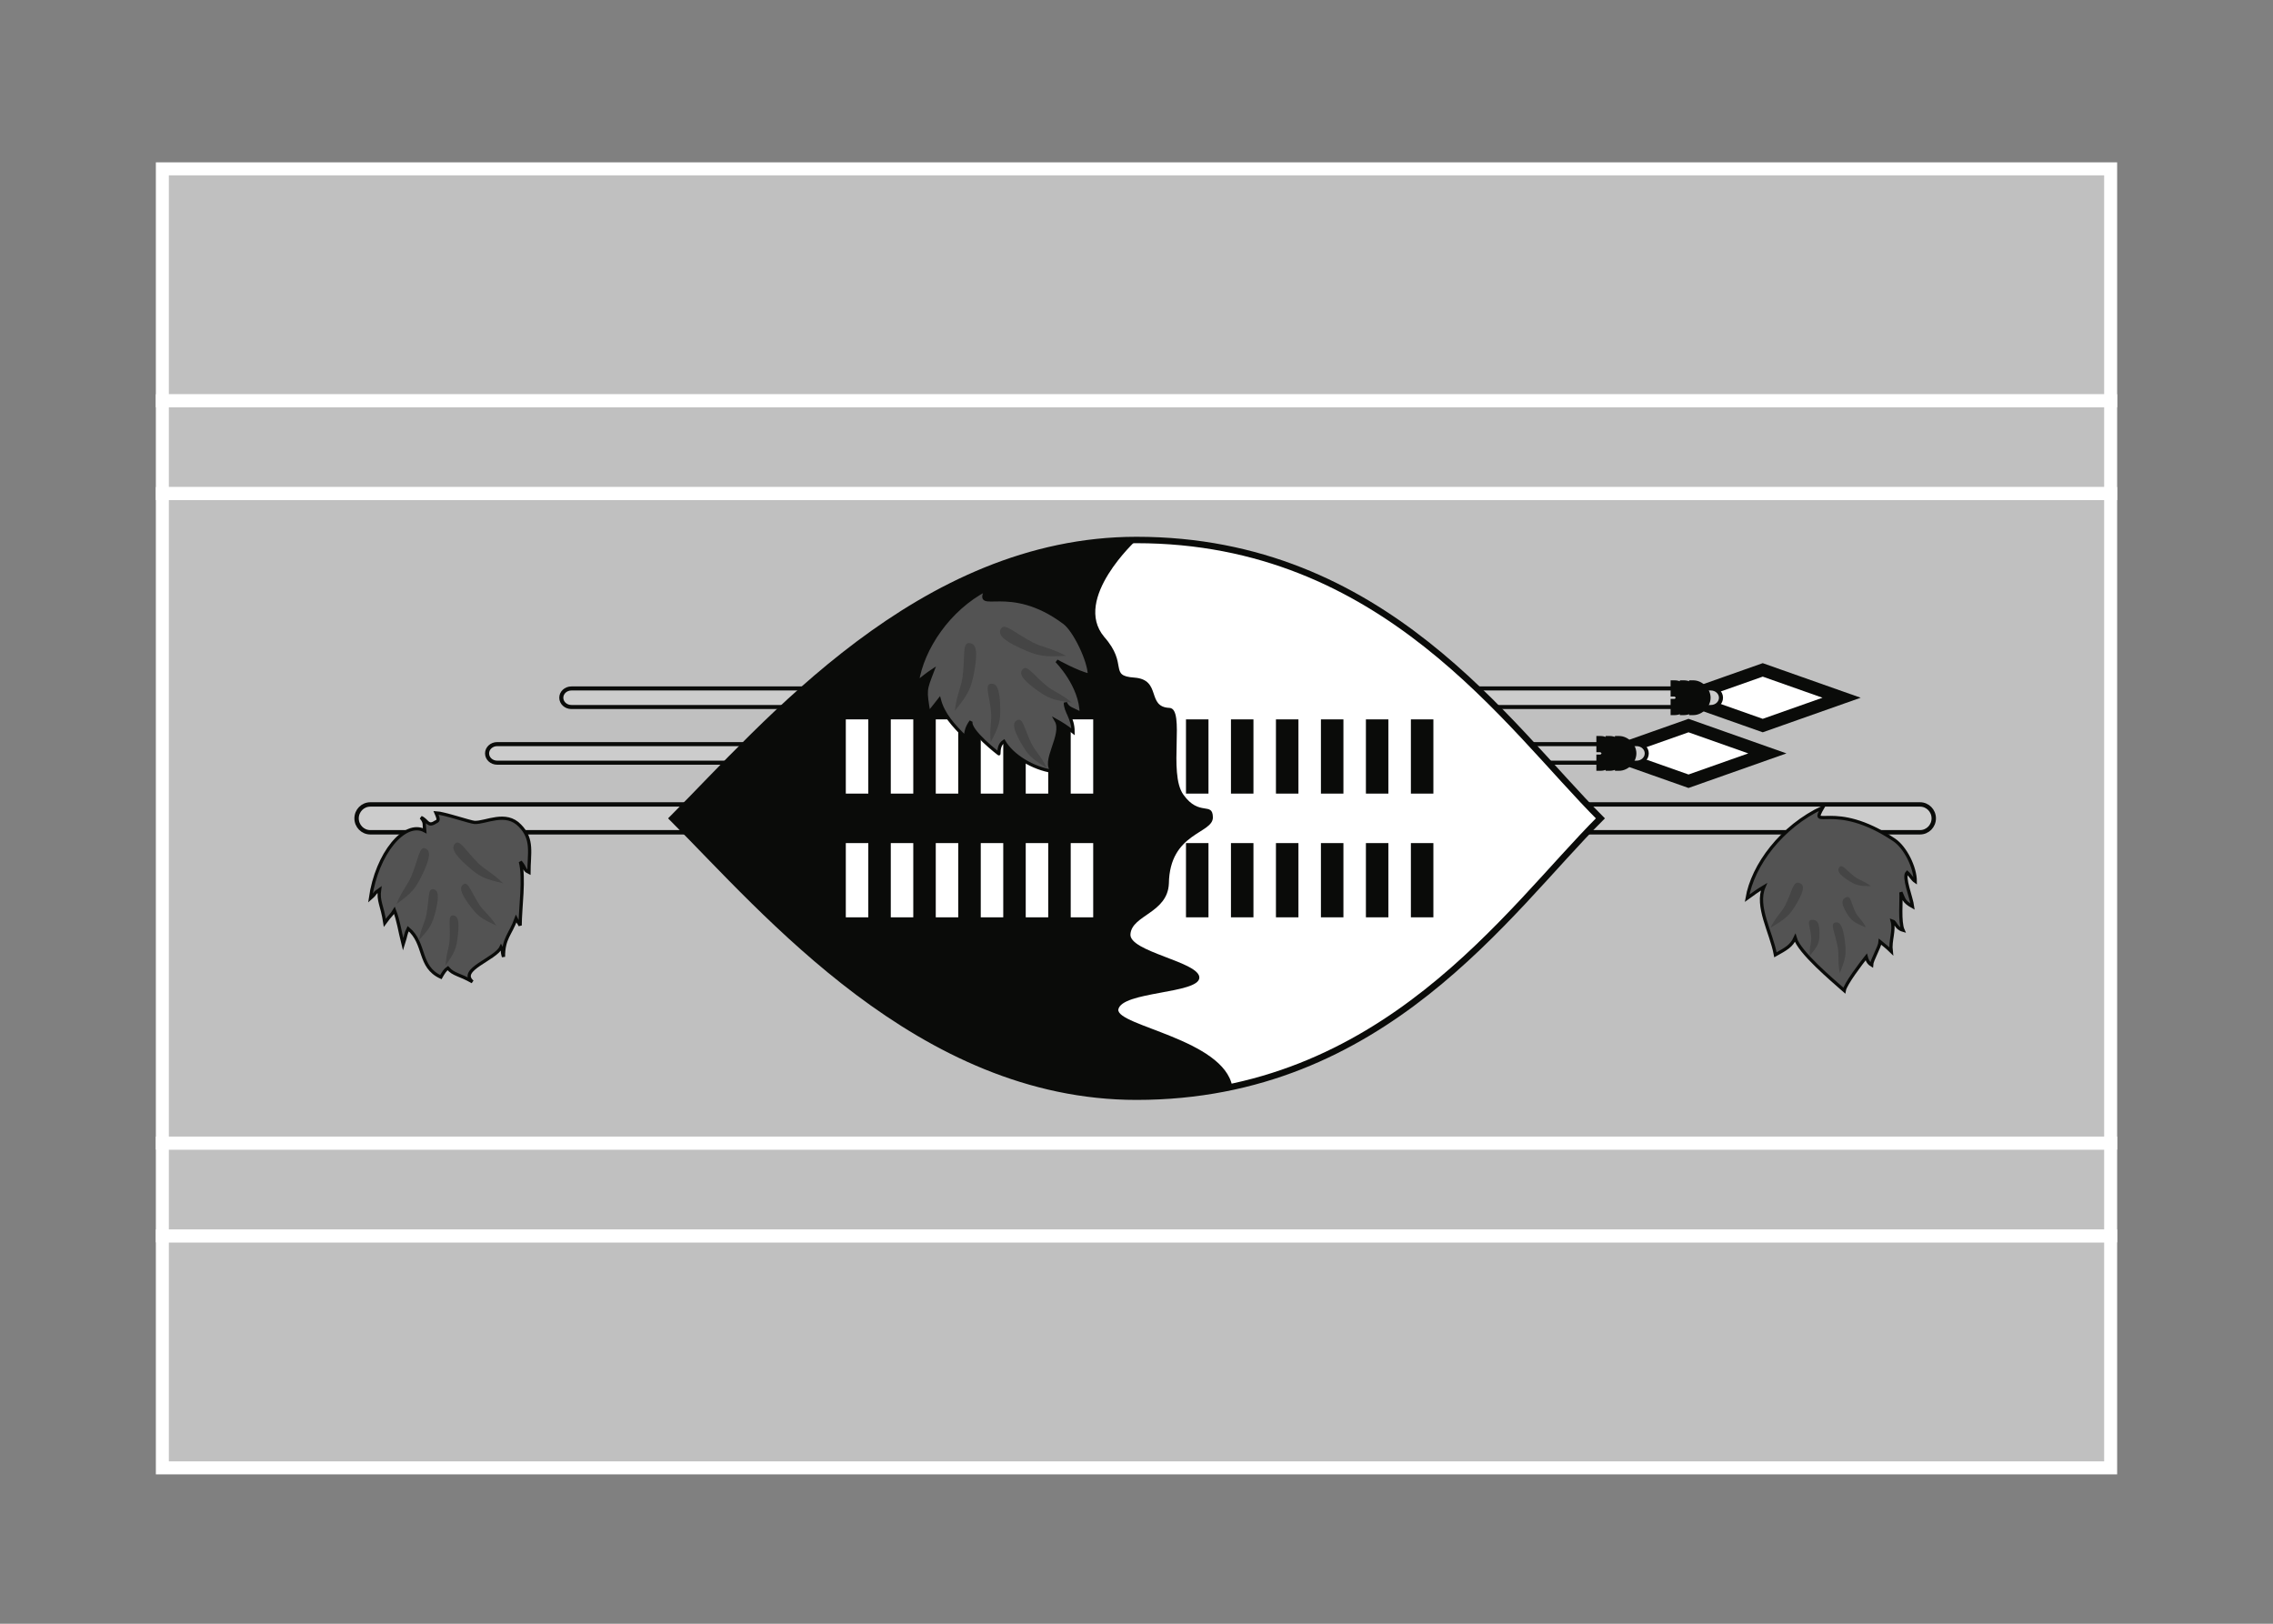 <svg width="350" height="250" viewBox="0 0 350 250" fill="none" xmlns="http://www.w3.org/2000/svg">
<rect x="0" y="0" width="350" height="250" fill="#808080" stroke="none"/>
<g id="flag / africa / eswatini / b">
<g id="swaziland b">
<g id=" blue">
<path fill-rule="evenodd" clip-rule="evenodd" d="M325 226H25V190.283H325V226ZM325 61.711H25V25.996H325V61.711Z" fill="white" fill-opacity="0.5"/>
<path d="M25 226H24V227H25V226ZM325 226V227H326V226H325ZM25 190.283V189.283H24V190.283H25ZM325 190.283H326V189.283H325V190.283ZM325 61.711V62.711H326V61.711H325ZM25 61.711H24V62.711H25V61.711ZM25 25.996V24.996H24V25.996H25ZM325 25.996H326V24.996H325V25.996ZM25 227H325V225H25V227ZM24 190.283V226H26V190.283H24ZM25 191.283H325V189.283H25V191.283ZM326 226V190.283H324V226H326ZM325 60.711H25V62.711H325V60.711ZM24 25.996V61.711H26V25.996H24ZM325 24.996H25V26.996H325V24.996ZM326 61.711V25.996H324V61.711H326Z" fill="white"/>
</g>
<g id="yellow">
<path fill-rule="evenodd" clip-rule="evenodd" d="M325 190.283H25V175.996H325V190.283ZM325 75.996H25V61.711H325V75.996Z" fill="white" fill-opacity="0.5"/>
<path d="M25 190.283H24V191.283H25V190.283ZM325 190.283V191.283H326V190.283H325ZM25 175.996V174.996H24V175.996H25ZM325 175.996H326V174.996H325V175.996ZM325 75.996V76.996H326V75.996H325ZM25 75.996H24V76.996H25V75.996ZM25 61.711V60.711H24V61.711H25ZM325 61.711H326V60.711H325V61.711ZM25 191.283H325V189.283H25V191.283ZM24 175.996V190.283H26V175.996H24ZM25 176.996H325V174.996H25V176.996ZM326 190.283V175.996H324V190.283H326ZM325 74.996H25V76.996H325V74.996ZM24 61.711V75.996H26V61.711H24ZM325 60.711H25V62.711H325V60.711ZM326 75.996V61.711H324V75.996H326Z" fill="white"/>
</g>
<path id="red" fill-rule="evenodd" clip-rule="evenodd" d="M25 175.996H325V75.996H25V175.996Z" fill="white" fill-opacity="0.5" stroke="white" stroke-width="2"/>
<g id="coa">
<path id="Fill 4" fill-rule="evenodd" clip-rule="evenodd" d="M57.019 123.856H295.651C296.817 123.856 297.763 124.816 297.763 125.999C297.763 127.183 296.817 128.142 295.651 128.142H57.019C55.852 128.142 54.907 127.183 54.907 125.999C54.907 124.816 55.852 123.856 57.019 123.856Z" fill="#CCCCCC"/>
<path id="Stroke 5" fill-rule="evenodd" clip-rule="evenodd" d="M57.019 123.856H295.651C296.817 123.856 297.763 124.816 297.763 125.999C297.763 127.183 296.817 128.142 295.651 128.142H57.019C55.852 128.142 54.907 127.183 54.907 125.999C54.907 124.816 55.852 123.856 57.019 123.856Z" stroke="#0A0B09" stroke-width="0.675"/>
<path id="Fill 6" fill-rule="evenodd" clip-rule="evenodd" d="M271.429 103.14L259.286 107.426L271.429 111.712L283.571 107.426L271.429 103.14Z" fill="white"/>
<path id="Stroke 7" fill-rule="evenodd" clip-rule="evenodd" d="M271.429 103.14L259.286 107.426L271.429 111.712L283.571 107.426L271.429 103.14Z" stroke="#0A0B09" stroke-width="1.957"/>
<path id="Fill 8" fill-rule="evenodd" clip-rule="evenodd" d="M87.982 105.998H263.446C264.304 105.998 264.999 106.637 264.999 107.426C264.999 108.215 264.304 108.855 263.446 108.855H87.982C87.124 108.855 86.429 108.215 86.429 107.426C86.429 106.637 87.124 105.998 87.982 105.998Z" fill="#CCCCCC"/>
<path id="Stroke 9" fill-rule="evenodd" clip-rule="evenodd" d="M87.982 105.998H263.446C264.304 105.998 264.999 106.637 264.999 107.426C264.999 108.215 264.304 108.855 263.446 108.855H87.982C87.124 108.855 86.429 108.215 86.429 107.426C86.429 106.637 87.124 105.998 87.982 105.998Z" stroke="#0A0B09" stroke-width="0.625"/>
<path id="Stroke 10" d="M262.146 106.001L262.588 105.559V105.559L262.146 106.001ZM262.146 108.85L261.704 108.408L262.146 108.85ZM260.722 109.479H260.097V110.104H260.722V109.479ZM260.722 108.229V107.604H260.097V108.229H260.722ZM261.263 107.966L260.821 107.523H260.821L261.263 107.966ZM261.263 106.885L260.821 107.327L260.821 107.327L261.263 106.885ZM260.722 106.622H260.097V107.247H260.722V106.622ZM260.722 105.372V104.747H260.097V105.372H260.722ZM260.718 106.001L261.159 105.559L260.718 106.001ZM260.718 108.85L260.276 108.408L260.276 108.408L260.718 108.85ZM259.294 109.479H258.669V110.104H259.294V109.479ZM259.294 108.229V107.604H258.669V108.229H259.294ZM259.834 107.965L259.393 107.523L259.834 107.965ZM259.834 106.885L260.276 106.443L259.834 106.885ZM259.294 106.622H258.669V107.247H259.294V106.622ZM259.294 105.372V104.747H258.669V105.372H259.294ZM259.29 106.001L258.848 106.443L258.848 106.443L259.29 106.001ZM259.29 108.85L259.731 109.292H259.731L259.29 108.85ZM257.865 109.479H257.24V110.104H257.865V109.479ZM257.865 108.229V107.604H257.24V108.229H257.865ZM258.406 107.965L258.848 108.408L258.848 108.408L258.406 107.965ZM258.406 106.886L257.965 107.328L257.965 107.328L258.406 106.886ZM257.865 106.622H257.24V107.247H257.865V106.622ZM257.865 105.372V104.747H257.24V105.372H257.865ZM263.401 107.425C263.401 106.66 263.031 106.001 262.588 105.559L261.704 106.443C261.973 106.711 262.151 107.069 262.151 107.425H263.401ZM262.588 109.292C263.031 108.849 263.401 108.19 263.401 107.425H262.151C262.151 107.782 261.973 108.139 261.704 108.408L262.588 109.292ZM260.722 110.104C261.486 110.104 262.145 109.734 262.588 109.292L261.704 108.408C261.436 108.676 261.079 108.854 260.722 108.854V110.104ZM260.097 108.229V109.479H261.347V108.229H260.097ZM260.821 107.523C260.78 107.564 260.744 107.587 260.719 107.598C260.692 107.611 260.691 107.604 260.722 107.604V108.854C261.078 108.854 261.435 108.677 261.704 108.408L260.821 107.523ZM260.901 107.425C260.901 107.394 260.908 107.395 260.895 107.422C260.884 107.447 260.861 107.483 260.821 107.523L261.704 108.408C261.974 108.138 262.151 107.781 262.151 107.425H260.901ZM260.821 107.327C260.861 107.368 260.884 107.404 260.895 107.429C260.908 107.456 260.901 107.456 260.901 107.425H262.151C262.151 107.069 261.974 106.712 261.704 106.443L260.821 107.327ZM260.722 107.247C260.691 107.247 260.692 107.24 260.719 107.253C260.744 107.264 260.781 107.287 260.821 107.327L261.704 106.443C261.435 106.174 261.078 105.997 260.722 105.997V107.247ZM260.097 105.372V106.622H261.347V105.372H260.097ZM262.588 105.559C262.145 105.116 261.486 104.747 260.722 104.747V105.997C261.079 105.997 261.436 106.175 261.704 106.443L262.588 105.559ZM261.973 107.425C261.973 106.66 261.602 106.001 261.159 105.559L260.276 106.443C260.545 106.711 260.723 107.069 260.723 107.425H261.973ZM261.16 109.292C261.602 108.849 261.973 108.19 261.973 107.425H260.723C260.723 107.782 260.545 108.139 260.276 108.408L261.16 109.292ZM259.294 110.104C260.058 110.104 260.717 109.734 261.16 109.292L260.276 108.408C260.007 108.676 259.65 108.854 259.294 108.854V110.104ZM258.669 108.229V109.479H259.919V108.229H258.669ZM259.393 107.523C259.352 107.564 259.315 107.587 259.291 107.598C259.263 107.611 259.263 107.604 259.294 107.604V108.854C259.649 108.854 260.007 108.677 260.276 108.408L259.393 107.523ZM259.473 107.425C259.473 107.394 259.48 107.394 259.467 107.422C259.456 107.446 259.433 107.483 259.393 107.523L260.276 108.408C260.546 108.138 260.723 107.781 260.723 107.425H259.473ZM259.393 107.328C259.433 107.368 259.456 107.405 259.467 107.429C259.48 107.456 259.473 107.456 259.473 107.425H260.723C260.723 107.069 260.546 106.712 260.276 106.443L259.393 107.328ZM259.294 107.247C259.263 107.247 259.263 107.24 259.291 107.253C259.315 107.264 259.352 107.287 259.393 107.328L260.276 106.443C260.007 106.174 259.649 105.997 259.294 105.997V107.247ZM258.669 105.372V106.622H259.919V105.372H258.669ZM261.159 105.559C260.717 105.117 260.058 104.747 259.294 104.747V105.997C259.65 105.997 260.007 106.175 260.276 106.443L261.159 105.559ZM260.545 107.425C260.545 106.66 260.174 106.001 259.731 105.558L258.848 106.443C259.117 106.711 259.295 107.069 259.295 107.425H260.545ZM259.731 109.292C260.174 108.85 260.545 108.19 260.545 107.425H259.295C259.295 107.782 259.117 108.139 258.848 108.408L259.731 109.292ZM257.865 110.104C258.629 110.104 259.288 109.735 259.731 109.292L258.848 108.408C258.579 108.676 258.222 108.854 257.865 108.854V110.104ZM257.24 108.229V109.479H258.49V108.229H257.24ZM257.965 107.523C257.924 107.564 257.887 107.586 257.863 107.598C257.835 107.611 257.835 107.604 257.865 107.604V108.854C258.221 108.854 258.578 108.677 258.848 108.408L257.965 107.523ZM258.045 107.425C258.045 107.394 258.052 107.394 258.039 107.422C258.028 107.446 258.005 107.483 257.965 107.523L258.848 108.408C259.118 108.138 259.295 107.781 259.295 107.425H258.045ZM257.965 107.328C258.005 107.368 258.028 107.405 258.039 107.429C258.052 107.457 258.045 107.456 258.045 107.425H259.295C259.295 107.069 259.118 106.712 258.848 106.443L257.965 107.328ZM257.865 107.247C257.835 107.247 257.835 107.24 257.863 107.253C257.887 107.265 257.924 107.287 257.965 107.328L258.848 106.443C258.578 106.174 258.221 105.997 257.865 105.997V107.247ZM257.24 105.372V106.622H258.49V105.372H257.24ZM259.731 105.558C259.288 105.116 258.629 104.747 257.865 104.747V105.997C258.222 105.997 258.579 106.175 258.848 106.443L259.731 105.558Z" fill="#0A0B09"/>
<path id="Fill 11" fill-rule="evenodd" clip-rule="evenodd" d="M260 111.711L247.857 115.997L260 120.283L272.143 115.997L260 111.711Z" fill="white"/>
<path id="Stroke 12" fill-rule="evenodd" clip-rule="evenodd" d="M260 111.711L247.857 115.997L260 120.283L272.143 115.997L260 111.711Z" stroke="#0A0B09" stroke-width="1.957"/>
<path id="Fill 13" fill-rule="evenodd" clip-rule="evenodd" d="M76.552 114.569H252.017C252.874 114.569 253.57 115.209 253.57 115.998C253.57 116.787 252.874 117.426 252.017 117.426H76.552C75.695 117.426 75 116.787 75 115.998C75 115.209 75.695 114.569 76.552 114.569Z" fill="#CCCCCC"/>
<path id="Stroke 14" fill-rule="evenodd" clip-rule="evenodd" d="M76.552 114.569H252.017C252.874 114.569 253.57 115.209 253.57 115.998C253.57 116.787 252.874 117.426 252.017 117.426H76.552C75.695 117.426 75 116.787 75 115.998C75 115.209 75.695 114.569 76.552 114.569Z" stroke="#0A0B09" stroke-width="0.625"/>
<path id="Stroke 15" d="M250.718 114.572L251.16 114.13L250.718 114.572ZM250.719 117.421L250.277 116.979L250.277 116.979L250.719 117.421ZM249.295 118.05H248.67V118.675H249.295V118.05ZM249.295 116.8V116.175H248.67V116.8H249.295ZM249.835 116.537L250.277 116.979V116.979L249.835 116.537ZM249.835 115.457L249.393 115.899V115.899L249.835 115.457ZM249.295 115.193H248.67V115.818H249.295V115.193ZM249.295 113.943V113.318H248.67V113.943H249.295ZM249.29 114.572L249.732 114.13L249.29 114.572ZM249.29 117.421L248.848 116.979L248.848 116.979L249.29 117.421ZM247.867 118.05H247.242V118.675H247.867V118.05ZM247.867 116.8V116.175H247.242V116.8H247.867ZM248.407 116.536L248.848 116.979L248.407 116.536ZM248.407 115.457L247.965 115.899L247.965 115.899L248.407 115.457ZM247.867 115.193H247.242V115.818H247.867V115.193ZM247.867 113.943V113.318H247.242V113.943H247.867ZM247.861 114.573L248.303 114.13L248.303 114.13L247.861 114.573ZM247.861 117.421L248.303 117.864L248.303 117.864L247.861 117.421ZM246.437 118.051H245.812V118.676H246.437V118.051ZM246.437 116.801V116.176H245.812V116.801H246.437ZM246.978 116.537L246.536 116.095L246.536 116.095L246.978 116.537ZM246.978 115.457L247.419 115.015L247.419 115.015L246.978 115.457ZM246.437 115.193H245.812V115.818H246.437V115.193ZM246.437 113.943V113.318H245.812V113.943H246.437ZM251.974 115.997C251.974 115.232 251.603 114.573 251.16 114.13L250.276 115.014C250.545 115.283 250.724 115.64 250.724 115.997H251.974ZM251.16 117.863C251.603 117.421 251.974 116.762 251.974 115.997H250.724C250.724 116.353 250.545 116.71 250.277 116.979L251.16 117.863ZM249.295 118.675C250.058 118.675 250.717 118.305 251.16 117.863L250.277 116.979C250.008 117.247 249.651 117.425 249.295 117.425V118.675ZM248.67 116.8V118.05H249.92V116.8H248.67ZM249.393 116.094C249.353 116.135 249.316 116.158 249.292 116.169C249.264 116.182 249.264 116.175 249.295 116.175V117.425C249.65 117.425 250.007 117.248 250.277 116.979L249.393 116.094ZM249.474 115.997C249.474 115.966 249.48 115.966 249.468 115.993C249.456 116.018 249.434 116.054 249.393 116.094L250.277 116.979C250.546 116.71 250.724 116.352 250.724 115.997H249.474ZM249.393 115.899C249.433 115.939 249.456 115.976 249.468 116C249.48 116.028 249.474 116.028 249.474 115.997H250.724C250.724 115.641 250.546 115.284 250.276 115.014L249.393 115.899ZM249.295 115.818C249.263 115.818 249.263 115.811 249.291 115.824C249.316 115.835 249.352 115.858 249.393 115.899L250.276 115.014C250.007 114.745 249.649 114.568 249.295 114.568V115.818ZM248.67 113.943V115.193H249.92V113.943H248.67ZM251.16 114.13C250.717 113.688 250.058 113.318 249.295 113.318V114.568C249.65 114.568 250.008 114.746 250.276 115.014L251.16 114.13ZM250.546 115.997C250.546 115.232 250.175 114.573 249.732 114.13L248.848 115.014C249.117 115.283 249.296 115.64 249.296 115.997H250.546ZM249.732 117.863C250.174 117.421 250.546 116.762 250.546 115.997H249.296C249.296 116.353 249.117 116.71 248.848 116.979L249.732 117.863ZM247.867 118.675C248.63 118.675 249.289 118.305 249.732 117.863L248.848 116.979C248.58 117.247 248.222 117.425 247.867 117.425V118.675ZM247.242 116.8V118.05H248.492V116.8H247.242ZM247.965 116.094C247.925 116.135 247.888 116.158 247.863 116.169C247.835 116.182 247.835 116.175 247.867 116.175V117.425C248.221 117.425 248.579 117.248 248.848 116.979L247.965 116.094ZM248.046 115.997C248.046 115.966 248.052 115.965 248.04 115.993C248.028 116.017 248.006 116.054 247.965 116.094L248.848 116.979C249.118 116.71 249.296 116.352 249.296 115.997H248.046ZM247.965 115.899C248.005 115.939 248.028 115.976 248.04 116C248.052 116.028 248.046 116.028 248.046 115.997H249.296C249.296 115.641 249.118 115.284 248.848 115.014L247.965 115.899ZM247.867 115.818C247.835 115.818 247.835 115.811 247.863 115.824C247.888 115.835 247.924 115.858 247.965 115.899L248.848 115.014C248.579 114.745 248.221 114.568 247.867 114.568V115.818ZM247.242 113.943V115.193H248.492V113.943H247.242ZM249.732 114.13C249.289 113.688 248.63 113.318 247.867 113.318V114.568C248.222 114.568 248.58 114.746 248.848 115.014L249.732 114.13ZM249.117 115.997C249.117 115.232 248.745 114.573 248.303 114.13L247.419 115.015C247.688 115.283 247.867 115.641 247.867 115.997H249.117ZM248.303 117.864C248.745 117.421 249.117 116.762 249.117 115.997H247.867C247.867 116.353 247.688 116.711 247.419 116.979L248.303 117.864ZM246.437 118.676C247.201 118.676 247.86 118.306 248.303 117.864L247.419 116.979C247.151 117.248 246.793 117.426 246.437 117.426V118.676ZM245.812 116.801V118.051H247.062V116.801H245.812ZM246.536 116.095C246.495 116.136 246.458 116.158 246.434 116.17C246.406 116.183 246.406 116.176 246.437 116.176V117.426C246.792 117.426 247.15 117.249 247.419 116.979L246.536 116.095ZM246.617 115.997C246.617 115.966 246.623 115.966 246.611 115.993C246.599 116.018 246.576 116.054 246.536 116.095L247.419 116.979C247.689 116.71 247.867 116.352 247.867 115.997H246.617ZM246.536 115.899C246.576 115.94 246.599 115.976 246.611 116.001C246.623 116.028 246.617 116.028 246.617 115.997H247.867C247.867 115.642 247.689 115.284 247.419 115.015L246.536 115.899ZM246.437 115.818C246.406 115.818 246.406 115.811 246.434 115.824C246.458 115.836 246.495 115.858 246.536 115.899L247.419 115.015C247.15 114.745 246.792 114.568 246.437 114.568V115.818ZM245.812 113.943V115.193H247.062V113.943H245.812ZM248.303 114.13C247.86 113.688 247.201 113.318 246.437 113.318V114.568C246.793 114.568 247.151 114.746 247.419 115.015L248.303 114.13Z" fill="#0A0B09"/>
<path id="Fill 16" fill-rule="evenodd" clip-rule="evenodd" d="M280.683 124.296C278.519 128.044 282.343 123.049 291.676 129.323C293.405 130.489 294.916 133.569 294.916 135.703C294.477 135.409 294.151 134.756 293.667 134.332C292.99 135.011 294.314 138.12 294.507 139.591C293.048 138.774 293.189 138.388 292.704 137.384C292.801 138.597 292.453 141.938 293.033 143.224C291.884 142.896 291.96 141.97 291.36 141.785C291.768 143.241 291.004 144.825 291.206 146.462C290.534 145.797 289.819 145.276 289.507 145.007C289.454 145.787 288.214 147.835 288.186 148.573C287.616 148.228 287.461 147.691 287.366 147.33C286.657 148.22 284.139 151.508 283.977 152.511C282.037 150.797 277.065 146.624 276.418 144.409C275.846 145.666 275.018 146.09 273.382 147.008C272.735 143.497 270.317 139.551 271.61 136.541C270.694 137.084 269.939 137.628 269.023 138.297C269.891 133.212 274.317 127.249 280.683 124.296Z" fill="#535353"/>
<path id="Stroke 17" fill-rule="evenodd" clip-rule="evenodd" d="M280.683 124.296C278.519 128.044 282.343 123.049 291.676 129.323C293.405 130.489 294.916 133.569 294.916 135.703C294.477 135.409 294.151 134.756 293.667 134.332C292.99 135.011 294.314 138.12 294.507 139.591C293.048 138.774 293.189 138.388 292.704 137.384C292.801 138.597 292.453 141.938 293.033 143.224C291.884 142.896 291.96 141.97 291.36 141.785C291.768 143.241 291.004 144.825 291.206 146.462C290.534 145.797 289.819 145.276 289.507 145.007C289.454 145.787 288.214 147.835 288.186 148.573C287.616 148.228 287.461 147.691 287.366 147.33C286.657 148.22 284.139 151.508 283.977 152.511C282.037 150.797 277.065 146.624 276.418 144.409C275.846 145.666 275.018 146.09 273.382 147.008C272.735 143.497 270.317 139.551 271.61 136.541C270.694 137.084 269.939 137.628 269.023 138.297C269.891 133.212 274.317 127.249 280.683 124.296Z" stroke="#0A0B09" stroke-width="0.5"/>
<path id="Fill 18" fill-rule="evenodd" clip-rule="evenodd" d="M272.608 142.859C273.506 141.063 274.334 140.493 274.914 139.337C275.94 137.305 276.086 135.687 276.98 135.924C277.874 136.161 277.873 136.993 276.715 138.993C275.558 140.991 275.007 141.417 272.608 142.859Z" fill="#454545"/>
<path id="Fill 19" fill-rule="evenodd" clip-rule="evenodd" d="M278.685 147.136C278.57 145.769 278.966 145.198 278.894 144.317C278.771 142.768 278.137 141.704 278.961 141.628C279.785 141.553 280.17 142.081 280.172 143.643C280.175 145.205 279.933 145.615 278.685 147.136Z" fill="#454545"/>
<path id="Fill 20" fill-rule="evenodd" clip-rule="evenodd" d="M283.296 149.818C282.936 147.909 283.205 147.062 282.975 145.833C282.574 143.668 281.781 142.244 282.544 142.046C283.308 141.848 283.768 142.548 284.058 144.742C284.347 146.937 284.194 147.54 283.296 149.818Z" fill="#454545"/>
<path id="Fill 21" fill-rule="evenodd" clip-rule="evenodd" d="M288.092 136.441C286.966 135.586 286.309 135.529 285.583 134.98C284.303 134.016 283.656 132.985 283.245 133.497C282.834 134.009 283.126 134.569 284.465 135.458C285.806 136.347 286.26 136.417 288.092 136.441Z" fill="#454545"/>
<path id="Fill 22" fill-rule="evenodd" clip-rule="evenodd" d="M287.297 142.78C286.703 141.547 286.078 141.235 285.694 140.442C285.016 139.048 285.015 137.843 284.279 138.152C283.543 138.461 283.483 139.092 284.271 140.441C285.058 141.789 285.47 142.034 287.297 142.78Z" fill="#454545"/>
<path id="Fill 23" fill-rule="evenodd" clip-rule="evenodd" d="M65.392 127.908C65.271 126.816 65.504 126.686 64.833 125.863C65.81 126.272 65.848 127.358 67.036 126.587C67.473 126.361 67.663 126.354 67.133 125.142C68.372 125.199 72.431 126.591 73.081 126.623C74.788 126.701 77.903 124.83 80.065 127.131C82.141 129.23 81.447 131.407 81.447 134.313C80.614 133.913 81.015 133.716 80.13 132.677C80.794 135.217 80.095 139.796 80.095 142.49C79.755 141.84 79.804 142.122 79.471 141.449C78.587 143.908 77.525 144.414 77.525 147.319C77.206 146.18 77.515 146.42 77.159 145.821C76.299 147.688 70.529 149.283 72.752 151.165C70.746 149.988 69.866 150.111 68.955 149.053C68.563 149.306 68.251 149.785 67.887 150.442C64.359 148.818 65.62 145.317 62.856 142.978C62.378 143.958 62.595 143.816 62.079 145.412C61.519 143.195 61.366 141.787 60.737 140.157C60.194 141.06 60.242 140.714 59.256 142.08C58.848 139.378 58.184 138.742 58.446 136.954C57.399 137.694 58.085 137.394 57.037 138.304C58.029 131.384 62.316 126.271 65.392 127.908Z" fill="#535353"/>
<path id="Stroke 24" fill-rule="evenodd" clip-rule="evenodd" d="M65.392 127.908C65.271 126.816 65.504 126.686 64.833 125.863C65.81 126.272 65.848 127.358 67.036 126.587C67.473 126.361 67.663 126.354 67.133 125.142C68.372 125.199 72.431 126.591 73.081 126.623C74.788 126.701 77.903 124.83 80.065 127.131C82.141 129.23 81.447 131.407 81.447 134.313C80.614 133.913 81.015 133.716 80.13 132.677C80.794 135.217 80.095 139.796 80.095 142.49C79.755 141.84 79.804 142.122 79.471 141.449C78.587 143.908 77.525 144.414 77.525 147.319C77.206 146.18 77.515 146.42 77.159 145.821C76.299 147.688 70.529 149.283 72.752 151.165C70.746 149.988 69.866 150.111 68.955 149.053C68.563 149.306 68.251 149.785 67.887 150.442C64.359 148.818 65.62 145.317 62.856 142.978C62.378 143.958 62.595 143.816 62.079 145.412C61.519 143.195 61.366 141.787 60.737 140.157C60.194 141.06 60.242 140.714 59.256 142.08C58.848 139.378 58.184 138.742 58.446 136.954C57.399 137.694 58.085 137.394 57.037 138.304C58.029 131.384 62.316 126.271 65.392 127.908Z" stroke="#0A0B09" stroke-width="0.5"/>
<path id="Fill 25" fill-rule="evenodd" clip-rule="evenodd" d="M61.051 139.202C61.96 136.974 62.78 136.275 63.367 134.84C64.404 132.319 64.573 130.304 65.445 130.612C66.317 130.919 66.302 131.957 65.137 134.434C63.97 136.911 63.425 137.437 61.051 139.202Z" fill="#454545"/>
<path id="Fill 26" fill-rule="evenodd" clip-rule="evenodd" d="M64.493 144.777C64.857 142.779 65.432 142.052 65.669 140.766C66.089 138.503 65.855 136.819 66.665 136.908C67.474 136.996 67.658 137.85 67.119 140.1C66.58 142.351 66.208 142.883 64.493 144.777Z" fill="#454545"/>
<path id="Fill 27" fill-rule="evenodd" clip-rule="evenodd" d="M68.61 148.652C68.713 146.715 69.166 145.959 69.234 144.712C69.357 142.518 68.935 140.948 69.707 140.939C70.48 140.93 70.755 141.719 70.518 143.915C70.282 146.111 69.996 146.66 68.61 148.652Z" fill="#454545"/>
<path id="Fill 28" fill-rule="evenodd" clip-rule="evenodd" d="M77.452 135.989C75.762 134.304 74.739 133.989 73.649 132.906C71.728 131.004 70.8 129.219 70.116 129.852C69.432 130.485 69.844 131.433 71.866 133.243C73.889 135.054 74.592 135.318 77.452 135.989Z" fill="#454545"/>
<path id="Fill 29" fill-rule="evenodd" clip-rule="evenodd" d="M76.424 142.498C75.322 140.807 74.514 140.369 73.803 139.281C72.55 137.368 72.119 135.726 71.408 136.133C70.697 136.539 70.856 137.398 72.215 139.251C73.573 141.105 74.12 141.446 76.424 142.498Z" fill="#454545"/>
<path id="Fill 30" fill-rule="evenodd" clip-rule="evenodd" d="M246.43 125.999C232.144 140.283 213.096 168.854 175.001 168.854C141.667 168.854 117.857 140.283 103.572 125.999C117.857 111.711 141.667 83.14 175.001 83.14C213.096 83.14 232.144 111.711 246.43 125.999Z" fill="white"/>
<path id="Stroke 31" fill-rule="evenodd" clip-rule="evenodd" d="M246.43 125.999C232.144 140.283 213.096 168.854 175.001 168.854C141.667 168.854 117.857 140.283 103.572 125.999C117.857 111.711 141.667 83.14 175.001 83.14C213.096 83.14 232.144 111.711 246.43 125.999Z" stroke="#0A0B09" stroke-width="0.988"/>
<path id="Fill 32" fill-rule="evenodd" clip-rule="evenodd" d="M170.015 98.048C173.816 102.323 170.642 104.046 174.665 104.327C178.908 104.639 176.503 108.844 180.071 108.99C182.566 109.099 179.822 119.066 182.224 122.355C184.67 125.783 186.719 123.359 186.762 125.837C186.805 128.399 180.104 128.14 179.986 136.032C179.79 140.58 174.331 140.871 174.071 143.797C173.747 146.55 184.824 148.095 184.677 150.559C184.525 153.016 172.716 152.631 172.201 155.433C171.938 157.949 188.425 160.012 189.751 167.289C187.291 168.094 180.291 168.852 175.001 168.855C141.671 168.88 117.86 140.282 103.574 125.997C117.86 111.71 141.669 83.138 175.003 83.138C175.003 83.138 165.108 92.179 170.018 98.046L170.015 98.048Z" fill="#0A0B09"/>
<path id="Fill 33" fill-rule="evenodd" clip-rule="evenodd" d="M130.239 122.188H133.702V110.759H130.239V122.188Z" fill="white"/>
<path id="Fill 34" fill-rule="evenodd" clip-rule="evenodd" d="M130.239 141.236H133.702V129.807H130.239V141.236Z" fill="white"/>
<path id="Fill 35" fill-rule="evenodd" clip-rule="evenodd" d="M137.164 122.188H140.627V110.759H137.164V122.188Z" fill="white"/>
<path id="Fill 36" fill-rule="evenodd" clip-rule="evenodd" d="M137.164 141.236H140.627V129.807H137.164V141.236Z" fill="white"/>
<path id="Fill 37" fill-rule="evenodd" clip-rule="evenodd" d="M144.09 122.188H147.553V110.759H144.09V122.188Z" fill="white"/>
<path id="Fill 38" fill-rule="evenodd" clip-rule="evenodd" d="M144.09 141.236H147.553V129.807H144.09V141.236Z" fill="white"/>
<path id="Fill 39" fill-rule="evenodd" clip-rule="evenodd" d="M151.019 122.188H154.482V110.759H151.019V122.188Z" fill="white"/>
<path id="Fill 40" fill-rule="evenodd" clip-rule="evenodd" d="M151.019 141.236H154.482V129.807H151.019V141.236Z" fill="white"/>
<path id="Fill 41" fill-rule="evenodd" clip-rule="evenodd" d="M157.944 122.188H161.407V110.759H157.944V122.188Z" fill="white"/>
<path id="Fill 42" fill-rule="evenodd" clip-rule="evenodd" d="M157.944 141.236H161.407V129.807H157.944V141.236Z" fill="white"/>
<path id="Fill 43" fill-rule="evenodd" clip-rule="evenodd" d="M164.87 122.188H168.333V110.759H164.87V122.188Z" fill="white"/>
<path id="Fill 44" fill-rule="evenodd" clip-rule="evenodd" d="M164.87 141.236H168.333V129.807H164.87V141.236Z" fill="white"/>
<path id="Fill 45" fill-rule="evenodd" clip-rule="evenodd" d="M182.62 122.188H186.083V110.759H182.62V122.188Z" fill="#0A0B09"/>
<path id="Fill 46" fill-rule="evenodd" clip-rule="evenodd" d="M182.62 141.236H186.083V129.807H182.62V141.236Z" fill="#0A0B09"/>
<path id="Fill 47" fill-rule="evenodd" clip-rule="evenodd" d="M189.545 122.188H193.008V110.759H189.545V122.188Z" fill="#0A0B09"/>
<path id="Fill 48" fill-rule="evenodd" clip-rule="evenodd" d="M189.545 141.236H193.008V129.807H189.545V141.236Z" fill="#0A0B09"/>
<path id="Fill 49" fill-rule="evenodd" clip-rule="evenodd" d="M196.472 122.188H199.935V110.759H196.472V122.188Z" fill="#0A0B09"/>
<path id="Fill 50" fill-rule="evenodd" clip-rule="evenodd" d="M196.472 141.236H199.935V129.807H196.472V141.236Z" fill="#0A0B09"/>
<path id="Fill 51" fill-rule="evenodd" clip-rule="evenodd" d="M203.399 122.188H206.862V110.759H203.399V122.188Z" fill="#0A0B09"/>
<path id="Fill 52" fill-rule="evenodd" clip-rule="evenodd" d="M203.399 141.236H206.862V129.807H203.399V141.236Z" fill="#0A0B09"/>
<path id="Fill 53" fill-rule="evenodd" clip-rule="evenodd" d="M210.325 122.188H213.788V110.759H210.325V122.188Z" fill="#0A0B09"/>
<path id="Fill 54" fill-rule="evenodd" clip-rule="evenodd" d="M210.325 141.236H213.788V129.807H210.325V141.236Z" fill="#0A0B09"/>
<path id="Fill 55" fill-rule="evenodd" clip-rule="evenodd" d="M217.251 122.188H220.714V110.759H217.251V122.188Z" fill="#0A0B09"/>
<path id="Fill 56" fill-rule="evenodd" clip-rule="evenodd" d="M217.251 141.236H220.714V129.807H217.251V141.236Z" fill="#0A0B09"/>
<path id="Fill 57" fill-rule="evenodd" clip-rule="evenodd" d="M151.902 90.748C149.923 94.576 155.367 89.475 163.901 95.882C165.482 97.073 167.75 101.776 167.75 103.956C165.932 103.57 162.715 101.776 162.715 101.776C162.715 101.776 166.491 105.558 166.491 109.918C165.157 109.084 164.489 109.209 164.046 108.185C164.046 109.596 165.232 110.496 165.232 112.676C164.269 111.907 163.454 111.395 162.639 110.945C163.897 113.126 160.345 117.354 162.123 118.766C159.014 118.316 155.833 116.33 154.574 114.15C153.907 114.6 153.835 115.305 153.809 116.058C153.907 116.139 149.076 112.472 149.52 111.064C148.872 111.973 148.78 112.472 148.633 113.497C146.858 111.747 145.232 109.997 144.64 107.734C143.851 108.759 143.802 108.759 143.013 109.783C142.422 106.198 142.422 106.326 143.605 103.252C142.767 103.807 142.077 104.362 141.239 105.045C142.032 99.853 146.08 93.764 151.902 90.748Z" fill="#535353"/>
<path id="Stroke 58" fill-rule="evenodd" clip-rule="evenodd" d="M151.902 90.748C149.923 94.576 155.367 89.475 163.901 95.882C165.482 97.073 167.75 101.776 167.75 103.956C165.932 103.57 162.715 101.776 162.715 101.776C162.715 101.776 166.491 105.558 166.491 109.918C165.157 109.084 164.489 109.209 164.046 108.185C164.046 109.596 165.232 110.496 165.232 112.676C164.269 111.907 163.454 111.395 162.639 110.945C163.897 113.126 160.345 117.354 162.123 118.766C159.014 118.316 155.833 116.33 154.574 114.15C153.907 114.6 153.835 115.305 153.809 116.058C153.907 116.139 149.076 112.472 149.52 111.064C148.872 111.973 148.78 112.472 148.633 113.497C146.858 111.747 145.232 109.997 144.64 107.734C143.851 108.759 143.802 108.759 143.013 109.783C142.422 106.198 142.422 106.326 143.605 103.252C142.767 103.807 142.077 104.362 141.239 105.045C142.032 99.853 146.08 93.764 151.902 90.748Z" stroke="#0A0B09" stroke-width="0.5"/>
<path id="Fill 59" fill-rule="evenodd" clip-rule="evenodd" d="M147.021 109.45C147.338 106.812 148.027 105.818 148.233 104.12C148.601 101.133 148.165 98.95 149.223 99.005C150.281 99.06 150.587 100.162 150.063 103.143C149.54 106.123 149.099 106.848 147.021 109.45Z" fill="#454545"/>
<path id="Fill 60" fill-rule="evenodd" clip-rule="evenodd" d="M152.548 114.279C152.334 112.053 152.744 111.106 152.608 109.673C152.373 107.151 151.594 105.442 152.517 105.285C153.44 105.128 153.906 105.974 154.006 108.52C154.105 111.067 153.859 111.746 152.548 114.279Z" fill="#454545"/>
<path id="Fill 61" fill-rule="evenodd" clip-rule="evenodd" d="M161.174 118.218C160.236 116.293 159.431 115.719 158.825 114.479C157.755 112.301 157.532 110.523 156.707 110.845C155.882 111.167 155.927 112.087 157.119 114.219C158.31 116.351 158.849 116.786 161.174 118.218Z" fill="#454545"/>
<path id="Fill 62" fill-rule="evenodd" clip-rule="evenodd" d="M164.155 100.973C161.767 99.716 160.539 99.7 159 98.892C156.288 97.475 154.711 95.874 154.151 96.756C153.59 97.636 154.338 98.512 157.133 99.801C159.928 101.089 160.787 101.15 164.155 100.973Z" fill="#454545"/>
<path id="Fill 63" fill-rule="evenodd" clip-rule="evenodd" d="M165.031 108.175C163.291 106.728 162.262 106.515 161.141 105.585C159.164 103.951 158.181 102.347 157.52 102.997C156.86 103.647 157.301 104.506 159.375 106.045C161.45 107.584 162.159 107.776 165.031 108.175Z" fill="#454545"/>
</g>
</g>
</g>
</svg>
